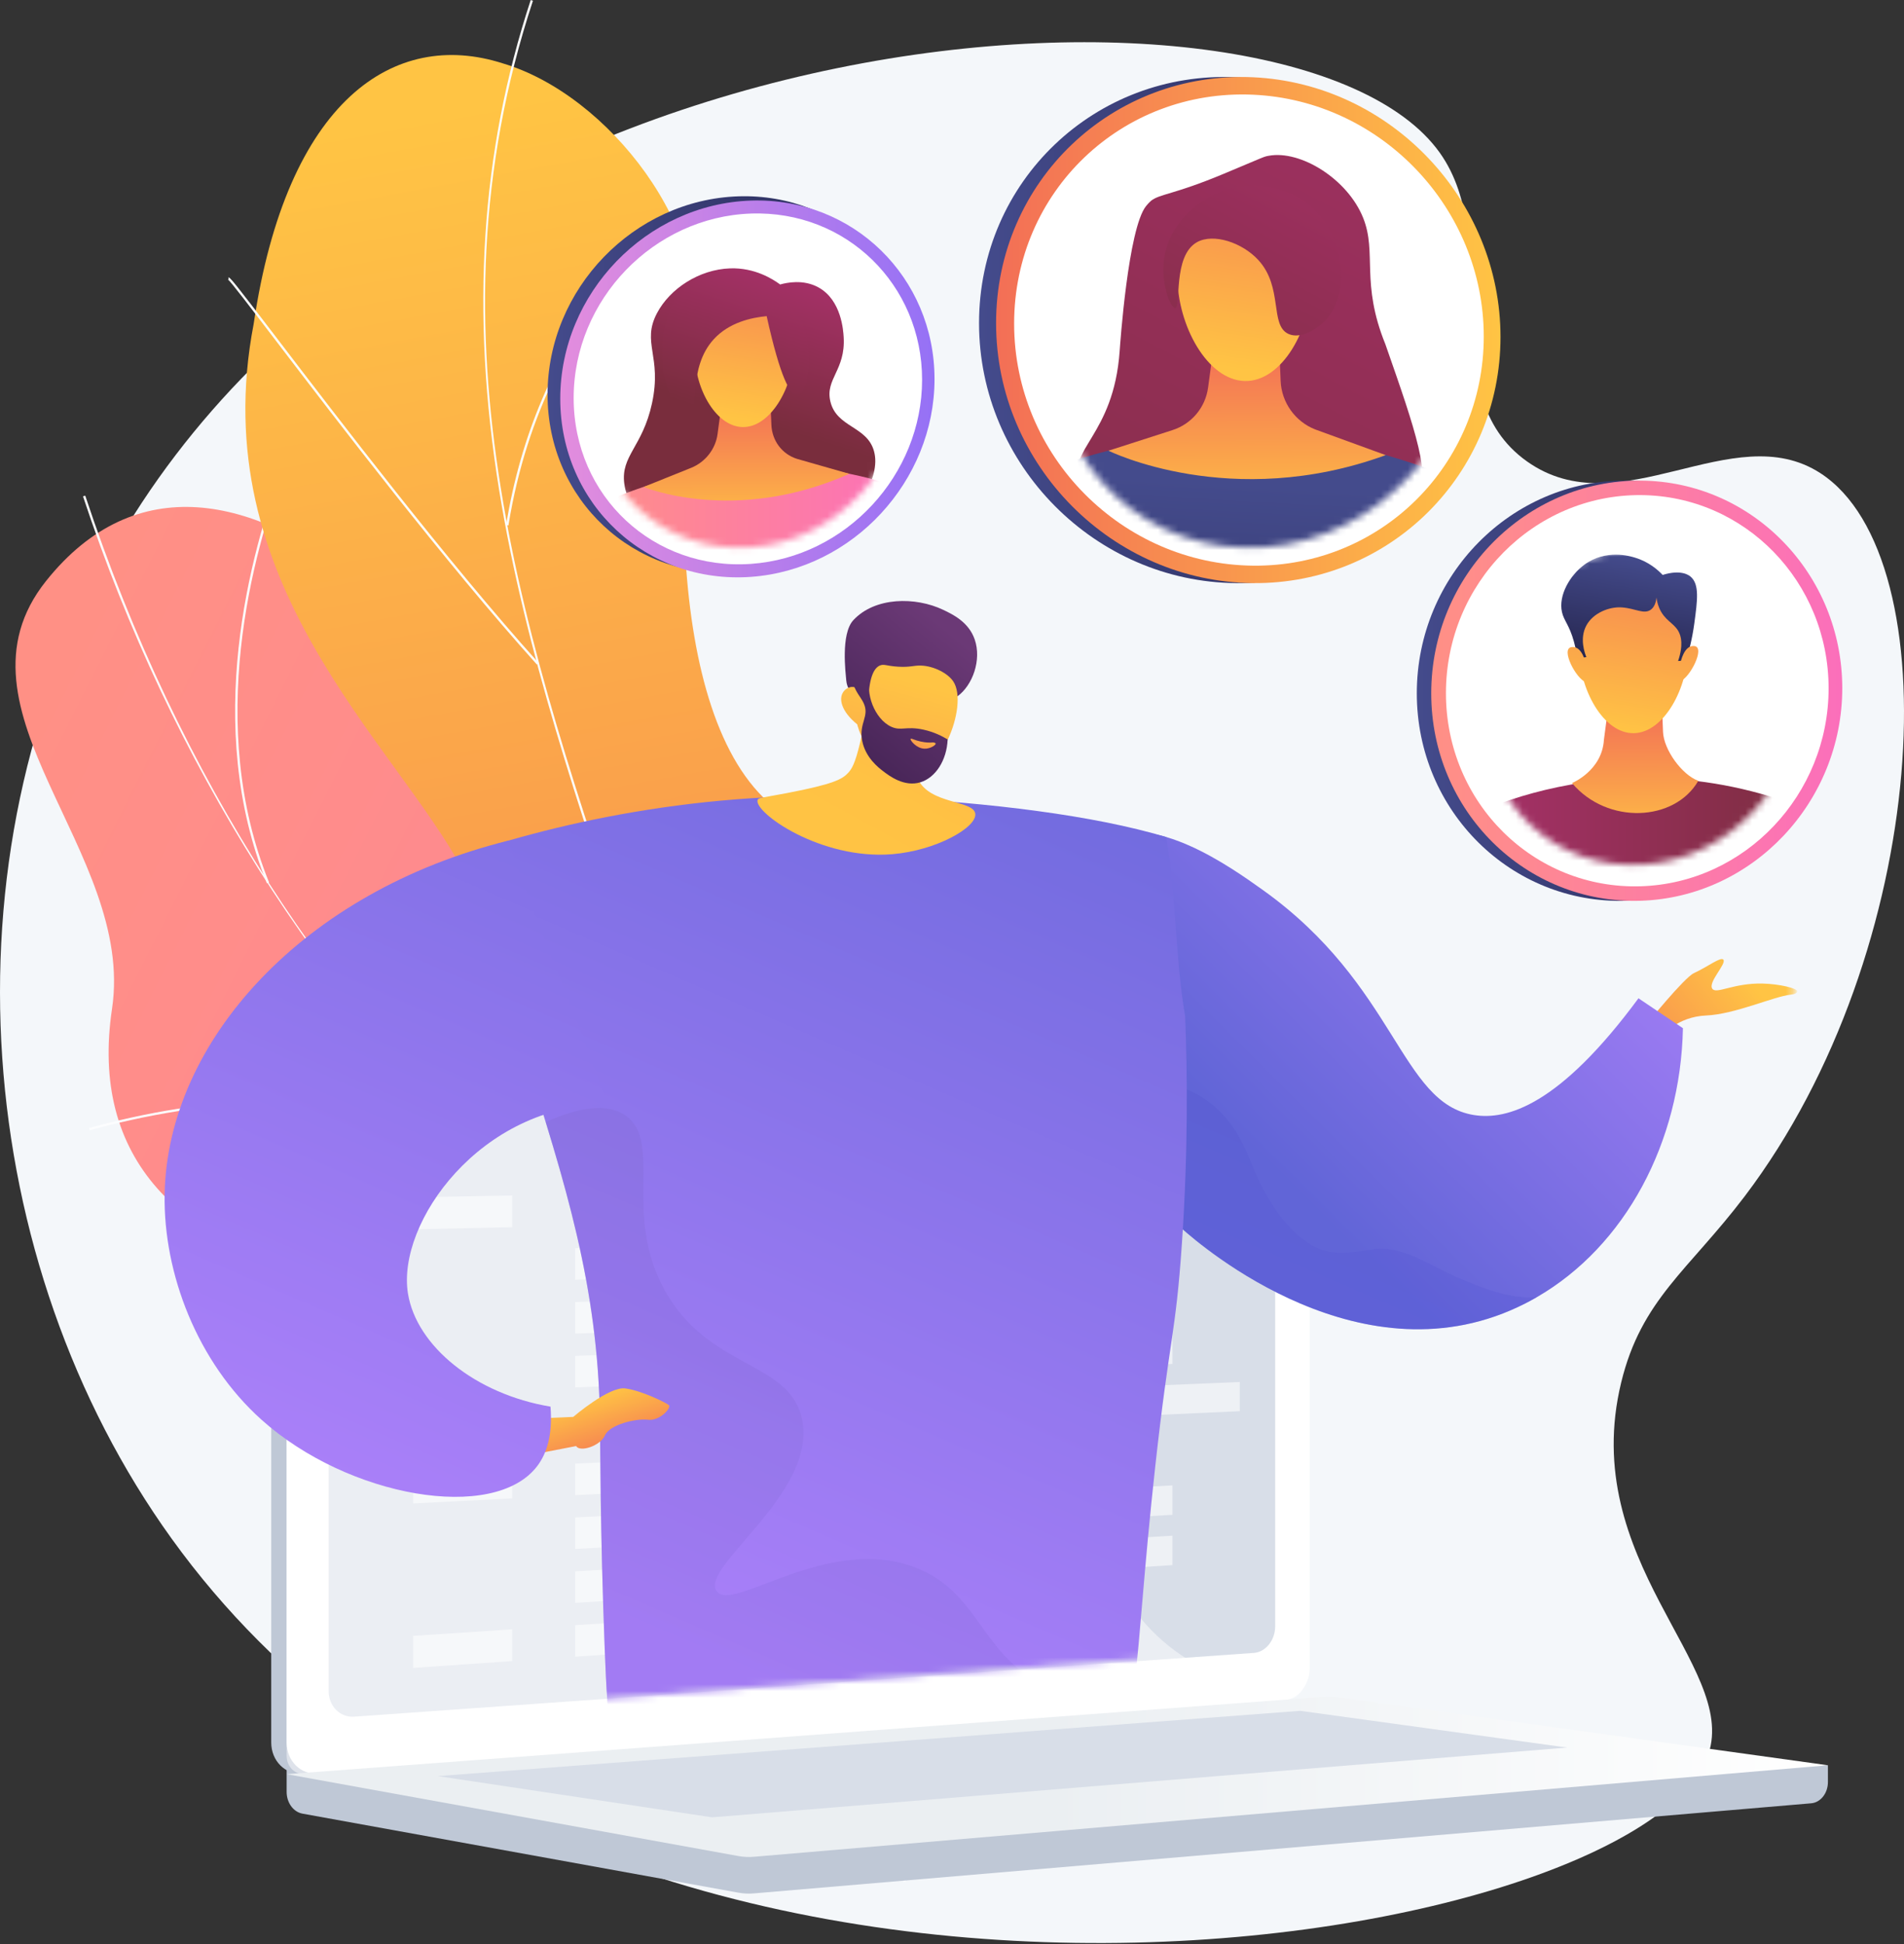 <svg width="282" height="288" viewBox="0 0 282 288" fill="none" xmlns="http://www.w3.org/2000/svg">
<rect x="0" y="0" width="282" height="288" fill="#333333" stroke="none"/>
<g clip-path="url(#clip0)">
<path d="M213.236 22.617C222.864 36.112 211.974 58.271 226.156 68.348C239.961 78.157 256.62 61.665 269.622 70.096C288.909 82.604 286.022 140.798 258.398 177.226C250.091 188.182 243.099 192.483 240.111 204.807C233.696 231.266 257.381 246.716 253.043 259.816C243.274 289.309 88.543 315.601 25.426 227.938C-4.052 186.995 -9.024 127.477 16.451 81.965C62.484 -0.276 191.631 -7.665 213.236 22.617Z" fill="#F4F7FA"/>
<path d="M171.309 249.777C173.491 248.744 177.329 244.572 177.882 243.072C181.56 233.086 189.658 214.836 185.576 204.354C184.879 202.563 176.185 203.508 174.502 202.203C168.812 201.458 166.793 201.553 161.731 198.185C146.79 188.241 162.882 155.267 131.855 155.56C109.129 155.774 93.999 168.538 85.854 135.744C77.71 102.951 33.42 52.73 6.823 86.064C-8.442 105.194 20.081 126.085 16.592 149.44C13.278 171.632 26.459 184.75 50.451 189.652C74.444 194.555 66.457 206.885 66.433 226.963C66.404 251.081 101.184 244.086 116.966 239.485C129.674 235.78 164.532 234.93 171.309 249.777Z" fill="url(#paint0_linear)"/>
<path d="M181.753 224.642C161.622 221.791 142.228 215.881 124.111 207.077C106.701 198.618 90.444 187.48 75.788 173.974C47.337 147.753 25.382 113.022 12.296 73.533L12.624 73.424C40.255 156.807 103.5 213.209 181.801 224.3L181.753 224.642Z" fill="#FCFDFE"/>
<path d="M65.224 236.918L65.02 236.639C73.603 230.374 86.06 224.408 100.094 219.84C113.626 215.436 127.448 212.782 138.015 212.557L138.022 212.903C115.363 213.383 82.706 224.156 65.224 236.918Z" fill="#FCFDFE"/>
<path d="M166.437 222.297C155.577 217.423 147.603 207.262 142.733 192.094C139.179 181.02 137.33 167.576 137.241 152.136L137.586 152.134C137.675 167.539 139.518 180.948 143.062 191.989C147.899 207.06 155.811 217.151 166.577 221.982L166.437 222.297Z" fill="#FCFDFE"/>
<path d="M71.874 170.082C52.213 160.014 29.163 163.083 13.287 167.431L13.196 167.098C29.128 162.735 52.271 159.656 72.03 169.775L71.874 170.082Z" fill="#FCFDFE"/>
<path d="M39.531 130.848C30.067 107.485 36.991 81.979 41.961 68.854L42.284 68.977C37.332 82.054 30.431 107.465 39.849 130.718L39.531 130.848Z" fill="#FCFDFE"/>
<path d="M117.517 277.188C129.656 275.401 141.783 273.334 153.888 270.989C154.085 271.167 158.064 244.748 145.531 230.893C120.746 204.053 137.441 179.963 142.203 165.689C149.748 145.575 145.779 123.795 125.334 123.473C102.657 122.672 98.546 85.091 102.656 50.905C105.834 34.233 90.123 14.005 74.445 9.381C58.439 4.259 42.467 14.743 37.572 47.976C30.162 86.453 58.207 109.656 68.592 128.948C78.81 147.885 55.04 163.207 74.173 179.987C90.267 194.896 110.55 205.614 103.13 224.342C95.506 242.858 97.332 257.996 117.517 277.188Z" fill="url(#paint1_linear)"/>
<path d="M133.825 278.751C133.802 278.444 122.401 223.478 102.252 168.986C99.485 160.213 96.484 151.38 93.583 142.839C85.806 119.947 77.764 96.274 73.942 72.688C69.665 46.293 71.191 22.517 78.605 0L78.933 0.109C62.456 50.145 77.735 95.116 93.909 142.728C96.811 151.271 99.812 160.104 102.578 168.874C122.583 222.975 134.174 278.515 134.17 278.748L133.825 278.742L133.998 278.745L133.825 278.751Z" fill="#FCFDFE"/>
<path d="M79.52 98.444C65.975 83.375 49.639 61.971 40.862 50.472C36.948 45.343 34.119 41.637 33.786 41.429L33.854 41.321L33.82 41.101C34.075 41.064 34.548 41.63 41.136 50.262C49.91 61.757 66.24 83.155 79.776 98.213L79.52 98.444Z" fill="#FCFDFE"/>
<path d="M75.302 77.834L74.961 77.778C77.101 64.588 82.139 52.756 89.53 43.559C95.395 36.261 100.979 32.763 102.473 32.114C102.807 31.968 102.915 31.971 102.999 32.027L102.807 32.314C102.843 32.337 102.875 32.336 102.875 32.337C102.358 32.369 96.797 35.466 90.735 42.638C85.247 49.135 78.112 60.514 75.302 77.834Z" fill="#FCFDFE"/>
<path d="M114.13 204.218C112.211 188.08 115.961 170.73 125.279 152.652C130.132 143.235 136.319 134.012 143.67 125.237C144.072 124.758 144.361 124.412 144.405 124.337L144.704 124.51C144.648 124.607 144.439 124.857 143.934 125.46C133.713 137.661 110.379 169.757 114.472 204.176L114.13 204.218Z" fill="#FCFDFE"/>
<path d="M108.649 187.287C101.215 175.261 89.486 169.135 80.956 166.114C71.283 162.688 63.649 162.382 63.582 162.377L63.565 162.206L63.51 162.37L63.391 162.2L63.52 162.038C63.766 161.978 94.403 163.588 108.942 187.104L108.649 187.287Z" fill="#FCFDFE"/>
<path d="M131.8 269.689C131.54 262.631 134.049 250.612 147.472 233.446C147.806 233.02 148.068 232.684 148.102 232.617L148.227 232.681L148.434 232.651C148.449 232.755 148.449 232.757 147.744 233.659C134.386 250.743 131.888 262.675 132.145 269.677L131.8 269.689Z" fill="#FCFDFE"/>
<path d="M128.714 256.505C125.177 244.287 108.007 235.288 98.087 231.011C97.745 230.864 97.539 230.775 97.459 230.733L97.616 230.427C97.687 230.463 97.912 230.56 98.224 230.694C108.2 234.995 125.47 244.054 129.046 256.41L128.714 256.505Z" fill="#FCFDFE"/>
<path d="M270.731 261.502L42.453 259.493V265.437C42.453 267.051 43.449 268.422 44.798 268.667L109.348 280.372C110.114 280.511 110.891 280.548 111.664 280.482L268.252 267.136C269.65 267.017 270.732 265.64 270.732 263.983V261.502H270.731Z" fill="#BFC8D6"/>
<path d="M187.89 251.866L44.814 262.74C42.254 262.934 40.172 260.866 40.172 258.121V148.121C40.172 145.376 42.254 143.15 44.814 143.15H187.89C189.999 143.15 191.705 145.162 191.705 147.644V247.083C191.705 249.564 190 251.706 187.89 251.866Z" fill="#BFC8D6"/>
<path d="M190.172 251.866L47.096 262.74C44.535 262.934 42.453 260.866 42.453 258.121V148.121C42.453 145.376 44.535 143.15 47.096 143.15H190.172C192.281 143.15 193.987 145.162 193.987 147.644V247.083C193.987 249.564 192.281 251.706 190.172 251.866Z" fill="white"/>
<path d="M185.715 244.856L52.455 254.302C50.371 254.449 48.678 252.753 48.678 250.511V154.206C48.678 151.964 50.371 150.14 52.455 150.13L185.715 149.538C187.455 149.53 188.862 151.178 188.862 153.22V240.938C188.862 242.978 187.455 244.732 185.715 244.856Z" fill="#D8DEE8"/>
<path d="M123.686 146.159C123.686 147.18 122.95 148.012 122.041 148.015C121.13 148.018 120.391 147.189 120.391 146.165C120.391 145.14 121.13 144.31 122.041 144.309C122.951 144.308 123.686 145.136 123.686 146.159Z" fill="white"/>
<path opacity="0.48" d="M155.7 221.697C144.67 215.315 135.997 223.402 127.627 215.422C122.553 210.585 125.044 206.977 118.8 199.749C111.884 191.742 107.382 194.433 100.432 187.227C91.644 178.115 96.039 171.026 88.469 164.484C79.287 156.548 69.383 163.893 60.642 156.282C56.871 152.999 54.803 148.226 53.723 143.15H45.169C43.671 143.15 42.453 144.457 42.453 146.068V260.093C42.453 261.704 43.671 262.918 45.169 262.803L190.988 251.672C191.704 251.617 192.338 251.167 192.745 250.516C182.071 250.098 175.513 246.25 171.321 242.271C163.12 234.488 164.543 226.814 155.7 221.697Z" fill="white"/>
<path d="M195.874 251.373L42.453 262.818L109.348 274.948C110.114 275.087 110.891 275.124 111.664 275.058L270.731 261.501L198.314 251.45C197.505 251.338 196.688 251.312 195.874 251.373Z" fill="url(#paint2_linear)"/>
<path d="M64.84 263.106L192.567 253.436L232.097 258.878L105.471 269.215L64.84 263.106Z" fill="#D8DEE8"/>
<g opacity="0.75">
<path opacity="0.75" d="M75.866 157.692L61.192 157.743V152.988H75.866V157.692Z" fill="white"/>
<path opacity="0.75" d="M152.752 157.422L85.186 157.659V152.988H152.752V157.422Z" fill="white"/>
<path opacity="0.75" d="M99.35 165.503L85.186 165.637V160.967L99.35 160.883V165.503Z" fill="white"/>
<path opacity="0.75" d="M173.65 164.8L108.35 165.419V160.828L173.65 160.438V164.8Z" fill="white"/>
<path opacity="0.75" d="M99.35 173.397L85.186 173.617V168.946L99.35 168.777V173.397Z" fill="white"/>
<path opacity="0.75" d="M173.65 172.251L108.35 173.258V168.669L173.65 167.889V172.251Z" fill="white"/>
<path opacity="0.75" d="M75.866 181.794L61.192 182.108V177.354L75.866 177.091V181.794Z" fill="white"/>
<path opacity="0.75" d="M152.752 180.149L85.186 181.595V176.924L152.752 175.713V180.149Z" fill="white"/>
<path opacity="0.75" d="M99.35 189.186L85.186 189.573V184.902L99.35 184.564V189.186Z" fill="white"/>
<path opacity="0.75" d="M173.65 187.151L108.35 188.939V184.35L173.65 182.79V187.151Z" fill="white"/>
<path opacity="0.75" d="M99.35 197.08L85.186 197.552V192.88L99.35 192.458V197.08Z" fill="white"/>
<path opacity="0.75" d="M173.65 194.602L108.35 196.78V192.189L173.65 190.24V194.602Z" fill="white"/>
<path opacity="0.75" d="M99.35 204.974L85.186 205.53V200.86L99.35 200.353V204.974Z" fill="white"/>
<path opacity="0.75" d="M173.65 202.052L108.35 204.62V200.029L173.65 197.69V202.052Z" fill="white"/>
<path opacity="0.75" d="M122.241 211.83L108.566 212.45V207.861L122.241 207.289V211.83Z" fill="white"/>
<path opacity="0.75" d="M183.622 209.05L130.933 211.436V206.926L183.622 204.724V209.05Z" fill="white"/>
<path opacity="0.75" d="M75.866 221.965L61.192 222.717V217.963L75.866 217.262V221.965Z" fill="white"/>
<path opacity="0.75" d="M152.752 218.023L85.186 221.487V216.816L152.752 213.589V218.023Z" fill="white"/>
<path opacity="0.75" d="M99.35 228.655L85.186 229.466V224.795L99.35 224.034V228.655Z" fill="white"/>
<path opacity="0.75" d="M173.65 224.402L108.35 228.14V223.551L173.65 220.041V224.402Z" fill="white"/>
<path opacity="0.75" d="M99.35 236.549L85.186 237.444V232.774L99.35 231.927V236.549Z" fill="white"/>
<path opacity="0.75" d="M173.65 231.853L108.35 235.981V231.39L173.65 227.491V231.853Z" fill="white"/>
<path opacity="0.75" d="M75.866 246.068L61.192 247.083V242.329L75.866 241.365V246.068Z" fill="white"/>
<path opacity="0.75" d="M152.752 240.749L85.186 245.423V240.752L152.752 236.314V240.749Z" fill="white"/>
</g>
<mask id="mask0" mask-type="alpha" maskUnits="userSpaceOnUse" x="-5" y="77" width="273" height="182">
<path d="M34.529 95.766L131.785 77.498L267.942 84.342L262.313 238.786L-4.172 258.513L34.529 95.766Z" fill="#C4C4C4"/>
</mask>
<g mask="url(#mask0)">
<path d="M246.156 153.429C246.156 153.429 248.429 150.61 252.691 150.433C256.949 150.256 262.745 147.598 265.232 147.344C265.832 147.283 266.128 147.103 266.18 146.876C266.284 146.411 263.525 145.761 261.075 145.702C256.729 145.596 254.192 147.339 253.604 146.462C252.948 145.481 255.757 142.759 255.243 142.161C254.844 141.697 252.935 143.218 250.889 144.154C249.438 144.818 243.753 151.865 243.753 151.865L246.156 153.429Z" fill="url(#paint3_linear)"/>
<path d="M249.258 152.317C248.91 169.236 240.718 184.604 227.6 192.171C227.057 192.484 226.503 192.786 225.941 193.073C201.971 205.325 177.954 184.592 175.064 182.013C174.316 181.347 170.738 178.069 167.008 172.629C162.803 166.511 158.406 157.649 157.647 146.717C157.338 142.243 156.394 128.599 163.458 124.464C170.73 120.206 182.302 128.463 187.003 131.816C206.883 145.999 207.361 163.41 218.295 165.177C223.195 165.97 230.979 163.743 242.673 147.884C244.871 149.364 247.063 150.841 249.258 152.317Z" fill="url(#paint4_linear)"/>
<path opacity="0.3" d="M227.598 192.171C227.055 192.484 226.501 192.786 225.94 193.073C201.97 205.325 177.952 184.592 175.062 182.013C174.315 181.347 170.737 178.069 167.007 172.629C168.167 167.37 169.744 160.4 169.744 160.4C169.744 160.4 180.03 159.121 184.91 171.327C186.673 175.737 188.802 180.034 192.406 183.128C196.042 186.254 198.856 185.778 203.439 185.062C207.656 184.406 212.062 187.626 215.716 189.178C219.499 190.784 223.422 192.44 227.598 192.171Z" fill="url(#paint5_linear)"/>
<path d="M145.656 314H165.79C165.521 311.02 165.268 308.012 165.032 304.974C162.746 275.388 162.556 248.297 163.498 224.278C151.105 226.097 138.727 227.914 126.364 229.729C128.129 254.798 132.85 273.799 137.005 286.818C140.19 296.801 143.416 304.436 145.656 314Z" fill="url(#paint6_linear)"/>
<path opacity="0.3" d="M145.656 314H151.329C151.105 312.661 150.966 311.208 150.938 309.593C150.794 301.501 153.602 300.888 153.416 293.141C153.134 281.39 146.492 275.125 143.157 267.686C139.635 259.834 138.287 247.289 147.778 226.585C140.635 227.633 133.498 228.681 126.364 229.728C128.129 254.797 132.85 273.798 137.005 286.817C140.191 296.8 143.416 304.437 145.656 314Z" fill="url(#paint7_linear)"/>
<path d="M103.358 314H128.043C130.651 282.919 133.544 252.387 136.689 222.419C112.255 219.536 103.414 227.963 100.559 231.367C91.77 241.843 94.54 259.861 100.083 295.911C101.375 304.305 102.478 309.442 103.358 314Z" fill="url(#paint8_linear)"/>
<path d="M66.629 127.262C81.2 122.245 103.476 116.725 130.788 118.106C146.647 118.909 161.901 120.767 172.73 123.996C174.196 132.488 174.065 142.056 175.532 150.552C175.869 159.061 175.978 170.583 175.053 184.185C174.13 197.786 173.226 197.979 171.11 217.164C167.662 248.433 169.104 256.635 163.024 260.304C159.071 262.689 157.642 259.715 137.5 257.342C124.017 255.753 117.145 255.006 110.329 257.297C101.056 260.413 97.955 265.833 94.133 263.995C90.47 262.232 90.004 255.655 89.561 244.194C88.879 226.516 88.921 214.506 88.858 210.207C88.569 190.48 83.764 175.368 77.613 156.025C73.769 143.935 69.721 134.144 66.629 127.262Z" fill="url(#paint9_linear)"/>
<path d="M128.978 98.513C128.762 103.481 128.025 107.385 127.381 110.05C126.643 113.103 126.185 113.875 125.619 114.489C124.767 115.413 123.511 116.154 116.562 117.484C112.783 118.207 112.305 118.15 112.202 118.529C111.705 120.376 121.548 127.407 132.148 126.538C138.642 126.006 144.705 122.568 144.448 120.544C144.19 118.507 137.693 119.18 135.961 115.416C134.756 112.798 136.438 109.294 138.361 106.426C136.819 102.992 130.518 101.944 128.978 98.513Z" fill="url(#paint10_linear)"/>
<path d="M141.78 103.172C144.068 101.525 145.403 97.753 144.365 94.733C143.472 92.136 141.104 91.009 139.687 90.334C135.58 88.38 129.589 88.417 126.388 91.869C124.491 93.915 125.256 99.756 125.338 100.787C125.432 101.954 126.089 102.566 126.553 103.58C127.194 104.987 128.189 107.217 129.791 110.924C130.262 110.149 130.899 109.208 131.741 108.24C132.065 107.867 133.352 106.417 134.922 105.386C138.067 103.315 139.611 104.732 141.78 103.172Z" fill="url(#paint11_linear)"/>
<path d="M126.963 107.305C126.963 107.305 128.212 113.043 133.926 114.558C139.044 115.915 143.575 104.489 141.181 100.931C140.381 99.745 138.356 98.679 136.454 98.598C135.33 98.551 134.839 98.876 133.006 98.761C131.315 98.656 130.934 98.328 130.332 98.58C129.578 98.895 128.739 100.009 128.61 103.75C127.982 102.423 126.962 101.65 126.021 101.774C125.87 101.794 125.448 101.921 125.135 102.224C124.001 103.319 124.618 105.416 126.963 107.305Z" fill="url(#paint12_linear)"/>
<path d="M130.332 97.805C130.513 98.074 129.47 98.76 128.985 100.067C128.042 102.602 129.542 106.535 132.01 107.662C133.471 108.327 134.194 107.522 136.781 108.091C138.384 108.445 139.605 109.085 140.355 109.543C140.222 112.63 138.569 115.194 136.329 115.884C133.918 116.628 131.7 114.931 130.773 114.221C130.153 113.747 128.164 112.231 127.689 109.705C127.194 107.073 128.824 106.138 127.916 104.164C127.458 103.169 126.641 102.528 126.216 100.757C126.102 100.276 126.053 99.868 126.03 99.598C127.785 98.612 130.07 97.417 130.332 97.805Z" fill="url(#paint13_linear)"/>
<path d="M138.197 109.974C138.197 109.974 136.925 110.195 135.091 109.453C135.002 109.417 134.893 109.411 134.865 109.456C134.762 109.626 135.692 110.857 136.901 110.909C137.761 110.945 138.622 110.379 138.58 110.147C138.563 110.05 138.382 110.001 138.197 109.974Z" fill="url(#paint14_linear)"/>
<path opacity="0.3" d="M155.186 249.912C145.277 245.388 145.334 236.326 136.088 232.417C122.91 226.844 108.37 239.161 106.102 235.659C103.743 232.017 121.101 221.178 118.79 210.223C116.954 201.519 104.839 202.908 98.356 190.957C92.21 179.628 98.168 169.282 92.727 165.312C90.776 163.889 87.336 163.301 80.817 166.215C85.362 181.021 88.623 194.073 88.859 210.21C88.922 214.51 88.88 226.519 89.562 244.198C90.005 255.659 90.471 262.236 94.134 263.998C97.956 265.836 101.057 260.416 110.33 257.3C117.146 255.01 124.019 255.756 137.501 257.346C157.643 259.72 159.073 262.693 163.025 260.308C165.6 258.754 166.825 256.376 167.644 251.787C163.598 252.176 159.309 251.794 155.186 249.912Z" fill="url(#paint15_linear)"/>
<path d="M80.073 210.112L84.901 209.894C84.901 209.894 90.194 205.358 92.603 205.676C95.014 205.993 98.621 207.777 99.061 208.147C99.501 208.517 97.741 210.537 95.982 210.316C94.223 210.094 90.298 211.03 89.597 212.63C88.895 214.231 85.851 215.163 85.334 214.213L78.844 215.468L80.073 210.112Z" fill="url(#paint16_linear)"/>
<path d="M81.533 208.375C81.871 212.497 81.008 215.281 79.569 217.18C73.191 225.591 51.551 221.829 38.712 210.299C29.22 201.776 24.198 188.669 24.383 176.982C24.745 154.178 45.04 132.005 75.308 124.525C79.797 138.515 85.372 149.567 89.864 163.57C71.165 163.671 58.739 181.136 60.42 191.606C61.675 199.407 70.406 206.521 81.533 208.375Z" fill="url(#paint17_linear)"/>
</g>
<path d="M109.348 84.826C93.907 85.934 81.097 74.105 81.097 58.434C81.097 42.763 93.907 29.592 109.348 29.084C124.464 28.587 136.528 40.455 136.528 55.532C136.528 70.609 124.465 83.741 109.348 84.826Z" fill="url(#paint18_linear)"/>
<path d="M111.231 85.455C95.79 86.563 82.98 74.734 82.98 59.063C82.98 43.392 95.79 30.221 111.231 29.713C126.346 29.216 138.411 41.084 138.411 56.161C138.411 71.237 126.346 84.37 111.231 85.455Z" fill="url(#paint19_linear)"/>
<path d="M136.57 56.257C136.57 70.334 125.336 82.539 111.231 83.532C96.842 84.546 84.964 73.552 84.964 58.958C84.964 44.364 96.842 32.128 111.231 31.634C125.337 31.151 136.57 42.179 136.57 56.257Z" fill="white"/>
<mask id="mask1" mask-type="alpha" maskUnits="userSpaceOnUse" x="87" y="34" width="48" height="48">
<path d="M134.097 56.399C134.097 69.129 123.944 80.165 111.195 81.063C98.19 81.98 87.454 72.038 87.454 58.841C87.454 45.645 98.19 34.579 111.195 34.133C123.945 33.696 134.097 43.669 134.097 56.399Z" fill="white"/>
</mask>
<g mask="url(#mask1)">
<path d="M108.13 39.756C103.561 39.915 99.227 42.74 97.303 46.397C94.985 50.805 98.08 52.728 96.568 59.741C95.176 66.2 91.924 67.497 92.462 71.643C93.051 76.184 97.493 78.806 99.248 79.841C107.145 84.502 119.488 83.507 125.758 76.441C126.281 75.851 130.609 70.972 129.441 66.813C128.395 63.091 123.914 63.352 122.986 59.476C122.187 56.137 125.248 54.844 124.956 49.947C124.899 48.989 124.63 44.455 121.222 42.574C118.953 41.322 116.46 41.886 115.546 42.142C114.451 41.337 111.78 39.628 108.13 39.756Z" fill="url(#paint20_linear)"/>
<path d="M84.964 76.791C84.964 76.791 108.041 61.816 136.571 73.459C136.571 73.459 132.937 85.241 111.232 87.397C88.849 89.618 84.964 76.791 84.964 76.791Z" fill="url(#paint21_linear)"/>
<path d="M107.142 57.798L106.277 64.3C105.982 66.52 104.469 68.455 102.365 69.303L95.331 72.134C95.331 72.134 108.794 77.771 125.797 70.188L118.045 67.975C115.845 67.286 114.345 65.294 114.249 62.928L114.027 57.437L107.142 57.798Z" fill="url(#paint22_linear)"/>
<path d="M117.633 51.557C117.633 57.001 114.361 63.031 110.305 63.26C106.226 63.489 102.902 57.769 102.902 52.27C102.902 46.772 106.226 43.623 110.305 43.449C114.361 43.276 117.633 46.114 117.633 51.557Z" fill="url(#paint23_linear)"/>
<path d="M113.55 46.831C111.347 47.044 108.01 47.729 105.698 50.271C101.817 54.54 103.66 60.902 101.934 61.379C100.396 61.803 98.013 57.331 98.052 52.28C98.085 48.05 99.529 43.001 103.288 41.59C105.495 40.762 106.145 41.931 113.264 42.333C117.412 42.568 115.785 44.503 116.718 45.156C120.86 48.058 120.336 58.237 118.106 58.486C117.049 58.604 115.588 56.028 113.55 46.831Z" fill="url(#paint24_linear)"/>
</g>
<path d="M240.859 133.437C223.904 133.977 209.842 120.195 209.842 102.703C209.842 85.211 223.903 71.078 240.859 71.196C257.463 71.312 270.719 85.105 270.719 101.944C270.719 118.783 257.463 132.907 240.859 133.437Z" fill="url(#paint25_linear)"/>
<path d="M242.996 133.437C226.041 133.977 211.979 120.195 211.979 102.703C211.979 85.211 226.04 71.078 242.996 71.196C259.601 71.312 272.856 85.105 272.856 101.944C272.856 118.783 259.601 132.907 242.996 133.437Z" fill="url(#paint26_linear)"/>
<path d="M270.833 101.969C270.833 117.693 258.491 130.817 242.996 131.29C227.196 131.773 214.157 118.966 214.157 102.676C214.157 86.386 227.196 73.253 242.996 73.342C258.491 73.43 270.833 86.245 270.833 101.969Z" fill="white"/>
<mask id="mask2" mask-type="alpha" maskUnits="userSpaceOnUse" x="219" y="81" width="48" height="48">
<path d="M266.384 103.401C266.384 116.131 256.231 127.168 243.482 128.066C230.477 128.982 219.741 119.041 219.741 105.844C219.741 92.647 230.477 81.582 243.482 81.136C256.232 80.699 266.384 90.671 266.384 103.401Z" fill="white"/>
</mask>
<g mask="url(#mask2)">
<path d="M214.157 122.653C214.157 122.653 239.493 106.97 270.834 121.252C270.834 121.252 266.841 134.248 242.997 135.676C218.421 137.149 214.157 122.653 214.157 122.653Z" fill="url(#paint27_linear)"/>
<path d="M238.505 102.372L237.555 109.593C237.28 114.184 232.828 116.001 232.828 116.001C238.054 122.207 248.041 121.735 251.535 115.666C249.121 114.801 246.415 111.065 246.309 108.419L246.065 102.278L238.505 102.372Z" fill="url(#paint28_linear)"/>
<path d="M250.028 95.874C250.028 101.952 246.435 108.541 241.979 108.613C237.499 108.687 233.849 102.151 233.849 96.011C233.849 89.872 237.499 86.504 241.979 86.493C246.436 86.482 250.028 89.796 250.028 95.874Z" fill="url(#paint29_linear)"/>
<path d="M233.608 97.563C234.056 97.487 234.504 97.411 234.952 97.335C234.746 96.833 233.898 94.616 234.952 92.662C235.963 90.785 238.346 89.862 240.163 89.976C242.228 90.106 243.467 91.069 244.504 90.313C245.086 89.889 245.275 89.121 245.341 88.523C245.387 88.904 245.491 89.469 245.759 90.092C246.53 91.882 247.833 92.248 248.543 93.43C249.02 94.225 249.331 95.559 248.543 97.921C248.937 97.894 249.33 97.866 249.723 97.839C250.138 96.513 250.636 94.634 250.945 92.338C251.405 88.927 251.721 86.58 250.416 85.441C250.156 85.215 249.006 84.314 246.253 85.168C245.607 84.485 244.248 83.235 242.156 82.606C241.433 82.388 237.842 81.308 234.658 83.651C232.493 85.244 230.795 88.215 231.341 90.667C231.63 91.963 232.419 92.543 233.113 95.049C233.405 96.106 233.54 96.996 233.608 97.563Z" fill="url(#paint30_linear)"/>
<path d="M248.91 98.128C248.91 98.128 249.426 95.461 250.996 95.711C252.562 95.962 250.317 100.344 248.91 100.885V98.128Z" fill="url(#paint31_linear)"/>
<path d="M234.857 98.266C234.857 98.266 234.331 95.584 232.729 95.864C231.123 96.145 233.423 100.535 234.857 101.047V98.266Z" fill="url(#paint32_linear)"/>
</g>
<path d="M183.083 86.38C162.271 86.214 145.005 68.936 145.005 47.869C145.005 26.803 162.271 10.47 183.083 11.446C203.456 12.4 219.715 29.65 219.715 49.917C219.715 70.185 203.456 86.543 183.083 86.38Z" fill="url(#paint33_linear)"/>
<path d="M185.607 86.38C164.795 86.214 147.528 68.936 147.528 47.869C147.528 26.803 164.795 10.47 185.607 11.446C205.98 12.4 222.239 29.65 222.239 49.917C222.239 70.185 205.98 86.543 185.607 86.38Z" fill="url(#paint34_linear)"/>
<path d="M219.758 49.849C219.758 68.773 204.619 83.973 185.607 83.796C166.213 83.615 150.202 67.562 150.202 47.942C150.202 28.323 166.213 13.148 185.607 14.03C204.619 14.895 219.758 30.925 219.758 49.849Z" fill="white"/>
<mask id="mask3" mask-type="alpha" maskUnits="userSpaceOnUse" x="155" y="19" width="63" height="63">
<path d="M217.43 48.563C217.43 65.328 204.038 79.862 187.223 81.045C170.07 82.252 155.91 69.16 155.91 51.781C155.91 34.401 170.07 19.829 187.223 19.242C204.039 18.666 217.43 31.799 217.43 48.563Z" fill="white"/>
</mask>
<g mask="url(#mask3)">
<path d="M159.777 71.957C157.905 66.518 164.936 64.662 165.832 52.003C165.892 51.143 167.084 33.852 169.739 30.53C170.092 30.088 170.486 29.738 170.486 29.738C171.814 28.708 173.866 28.829 181.19 25.77C187.467 23.148 187.104 23.224 187.915 23.075C192.634 22.206 199.611 26.531 201.907 32.302C203.966 37.477 201.496 41.896 205.186 50.993V50.994C209.762 64.083 212.05 70.627 209.979 74.737C203.685 87.225 163.981 84.167 159.777 71.957Z" fill="url(#paint35_linear)"/>
<path d="M150.202 71.916C150.202 71.916 181.308 54.261 219.758 72.974C219.758 72.974 214.86 88.422 185.607 88.992C155.438 89.578 150.202 71.916 150.202 71.916Z" fill="url(#paint36_linear)"/>
<path d="M180.095 48.762L178.929 57.411C178.531 60.362 176.492 62.802 173.655 63.715L164.174 66.766C164.174 66.766 182.32 75.788 205.237 67.42L194.79 63.614C191.825 62.45 189.803 59.612 189.674 56.421L189.374 49.017L180.095 48.762Z" fill="url(#paint37_linear)"/>
<path d="M194.236 41.499C194.236 48.815 189.826 56.572 184.359 56.444C178.86 56.315 174.38 48.268 174.38 40.876C174.38 33.483 178.86 29.608 184.359 29.813C189.826 30.016 194.236 34.183 194.236 41.499Z" fill="url(#paint38_linear)"/>
<path d="M174.049 45.634C174.997 45.61 173.629 37.894 177.301 35.867C179.74 34.521 183.971 35.926 186.35 38.5C190.101 42.556 188.002 48.183 190.843 49.471C192.646 50.288 195.054 48.723 196.206 47.56C199.808 43.933 199.317 36.033 195.06 31.458C191.666 27.81 187.059 27.538 185.963 27.507C179.693 27.33 173.934 31.814 172.614 37.268C171.6 41.46 173.348 45.652 174.049 45.634Z" fill="url(#paint39_linear)"/>
</g>
</g>
<defs>
<linearGradient id="paint0_linear" x1="-7.083" y1="127.017" x2="374.039" y2="319.05" gradientUnits="userSpaceOnUse">
<stop stop-color="#FF9085"/>
<stop offset="1" stop-color="#FB6FBB"/>
</linearGradient>
<linearGradient id="paint1_linear" x1="74.4" y1="14.787" x2="122.177" y2="273.332" gradientUnits="userSpaceOnUse">
<stop stop-color="#FFC444"/>
<stop offset="0.996" stop-color="#F36F56"/>
</linearGradient>
<linearGradient id="paint2_linear" x1="42.453" y1="263.216" x2="270.732" y2="263.216" gradientUnits="userSpaceOnUse">
<stop offset="0.494" stop-color="#EBEFF2"/>
<stop offset="1" stop-color="white"/>
</linearGradient>
<linearGradient id="paint3_linear" x1="259.184" y1="145.038" x2="234.625" y2="163.962" gradientUnits="userSpaceOnUse">
<stop stop-color="#FFC444"/>
<stop offset="0.996" stop-color="#F36F56"/>
</linearGradient>
<linearGradient id="paint4_linear" x1="237.434" y1="116.825" x2="184.772" y2="169.793" gradientUnits="userSpaceOnUse">
<stop stop-color="#AA80F9"/>
<stop offset="0.996" stop-color="#6165D7"/>
</linearGradient>
<linearGradient id="paint5_linear" x1="192.764" y1="189.953" x2="202.928" y2="166.498" gradientUnits="userSpaceOnUse">
<stop stop-color="#5958DA"/>
<stop offset="0.996" stop-color="#5153CA"/>
</linearGradient>
<linearGradient id="paint6_linear" x1="188.485" y1="358.198" x2="146.697" y2="248.716" gradientUnits="userSpaceOnUse">
<stop stop-color="#311944"/>
<stop offset="1" stop-color="#893976"/>
</linearGradient>
<linearGradient id="paint7_linear" x1="181.222" y1="360.922" x2="139.448" y2="251.475" gradientUnits="userSpaceOnUse">
<stop stop-color="#311944"/>
<stop offset="1" stop-color="#893976"/>
</linearGradient>
<linearGradient id="paint8_linear" x1="168.387" y1="359.66" x2="113.683" y2="256.48" gradientUnits="userSpaceOnUse">
<stop stop-color="#311944"/>
<stop offset="1" stop-color="#893976"/>
</linearGradient>
<linearGradient id="paint9_linear" x1="95.069" y1="241.417" x2="167.496" y2="74.273" gradientUnits="userSpaceOnUse">
<stop stop-color="#AA80F9"/>
<stop offset="0.996" stop-color="#6165D7"/>
</linearGradient>
<linearGradient id="paint10_linear" x1="119.193" y1="136.456" x2="142.844" y2="93.326" gradientUnits="userSpaceOnUse">
<stop stop-color="#FFC444"/>
<stop offset="0.463" stop-color="#FFC244"/>
<stop offset="0.63" stop-color="#FEBB46"/>
<stop offset="0.749" stop-color="#FCB048"/>
<stop offset="0.845" stop-color="#FA9F4C"/>
<stop offset="0.926" stop-color="#F78951"/>
<stop offset="0.996" stop-color="#F36F56"/>
</linearGradient>
<linearGradient id="paint11_linear" x1="114.942" y1="120.988" x2="138.767" y2="92.036" gradientUnits="userSpaceOnUse">
<stop stop-color="#311944"/>
<stop offset="1" stop-color="#6B3976"/>
</linearGradient>
<linearGradient id="paint12_linear" x1="134.152" y1="100.727" x2="120.755" y2="150.215" gradientUnits="userSpaceOnUse">
<stop stop-color="#FFC444"/>
<stop offset="0.996" stop-color="#F36F56"/>
</linearGradient>
<linearGradient id="paint13_linear" x1="118.272" y1="124.075" x2="142.449" y2="94.695" gradientUnits="userSpaceOnUse">
<stop stop-color="#311944"/>
<stop offset="1" stop-color="#6B3976"/>
</linearGradient>
<linearGradient id="paint14_linear" x1="137.533" y1="108.032" x2="134.914" y2="113.818" gradientUnits="userSpaceOnUse">
<stop stop-color="#FFC444"/>
<stop offset="1" stop-color="#F36F56"/>
</linearGradient>
<linearGradient id="paint15_linear" x1="108.136" y1="247.067" x2="180.607" y2="79.825" gradientUnits="userSpaceOnUse">
<stop stop-color="#8F70E5"/>
<stop offset="0.996" stop-color="#6B5FB1"/>
</linearGradient>
<linearGradient id="paint16_linear" x1="87.338" y1="206.831" x2="90.698" y2="217.075" gradientUnits="userSpaceOnUse">
<stop stop-color="#FFC444"/>
<stop offset="0.996" stop-color="#F36F56"/>
</linearGradient>
<linearGradient id="paint17_linear" x1="41.813" y1="216.983" x2="113.637" y2="51.232" gradientUnits="userSpaceOnUse">
<stop stop-color="#AA80F9"/>
<stop offset="0.996" stop-color="#6165D7"/>
</linearGradient>
<linearGradient id="paint18_linear" x1="81.098" y1="56.984" x2="136.529" y2="56.984" gradientUnits="userSpaceOnUse">
<stop stop-color="#444B8C"/>
<stop offset="0.996" stop-color="#26264F"/>
</linearGradient>
<linearGradient id="paint19_linear" x1="82.98" y1="57.612" x2="138.411" y2="57.612" gradientUnits="userSpaceOnUse">
<stop offset="0.004" stop-color="#E38DDD"/>
<stop offset="1" stop-color="#9571F6"/>
</linearGradient>
<linearGradient id="paint20_linear" x1="119.625" y1="38.597" x2="111.946" y2="62.373" gradientUnits="userSpaceOnUse">
<stop stop-color="#AB316D"/>
<stop offset="1" stop-color="#792D3D"/>
</linearGradient>
<linearGradient id="paint21_linear" x1="84.964" y1="78.341" x2="136.57" y2="78.341" gradientUnits="userSpaceOnUse">
<stop stop-color="#FF9085"/>
<stop offset="1" stop-color="#FB6FBB"/>
</linearGradient>
<linearGradient id="paint22_linear" x1="110.504" y1="59.693" x2="110.603" y2="78.99" gradientUnits="userSpaceOnUse">
<stop offset="0.004" stop-color="#F36F56"/>
<stop offset="1" stop-color="#FFC444"/>
</linearGradient>
<linearGradient id="paint23_linear" x1="113.236" y1="31.944" x2="108.785" y2="61.899" gradientUnits="userSpaceOnUse">
<stop offset="0.004" stop-color="#F36F56"/>
<stop offset="1" stop-color="#FFC444"/>
</linearGradient>
<linearGradient id="paint24_linear" x1="114.033" y1="36.657" x2="106.101" y2="61.214" gradientUnits="userSpaceOnUse">
<stop stop-color="#AB316D"/>
<stop offset="1" stop-color="#792D3D"/>
</linearGradient>
<linearGradient id="paint25_linear" x1="209.843" y1="102.323" x2="270.72" y2="102.323" gradientUnits="userSpaceOnUse">
<stop stop-color="#444B8C"/>
<stop offset="0.996" stop-color="#26264F"/>
</linearGradient>
<linearGradient id="paint26_linear" x1="211.979" y1="102.323" x2="272.857" y2="102.323" gradientUnits="userSpaceOnUse">
<stop stop-color="#FF9085"/>
<stop offset="1" stop-color="#FB6FBB"/>
</linearGradient>
<linearGradient id="paint27_linear" x1="214.157" y1="125.515" x2="270.833" y2="125.515" gradientUnits="userSpaceOnUse">
<stop stop-color="#AB316D"/>
<stop offset="1" stop-color="#792D3D"/>
</linearGradient>
<linearGradient id="paint28_linear" x1="242.125" y1="104.733" x2="242.234" y2="125.727" gradientUnits="userSpaceOnUse">
<stop offset="0.004" stop-color="#F36F56"/>
<stop offset="1" stop-color="#FFC444"/>
</linearGradient>
<linearGradient id="paint29_linear" x1="245.214" y1="75.771" x2="239.908" y2="108.497" gradientUnits="userSpaceOnUse">
<stop offset="0.004" stop-color="#F36F56"/>
<stop offset="1" stop-color="#FFC444"/>
</linearGradient>
<linearGradient id="paint30_linear" x1="242.432" y1="82.554" x2="239.835" y2="98.572" gradientUnits="userSpaceOnUse">
<stop stop-color="#444B8C"/>
<stop offset="0.996" stop-color="#26264F"/>
</linearGradient>
<linearGradient id="paint31_linear" x1="253.496" y1="77.133" x2="248.207" y2="109.755" gradientUnits="userSpaceOnUse">
<stop offset="0.004" stop-color="#F36F56"/>
<stop offset="1" stop-color="#FFC444"/>
</linearGradient>
<linearGradient id="paint32_linear" x1="237.447" y1="74.514" x2="232.131" y2="107.305" gradientUnits="userSpaceOnUse">
<stop offset="0.004" stop-color="#F36F56"/>
<stop offset="1" stop-color="#FFC444"/>
</linearGradient>
<linearGradient id="paint33_linear" x1="145.004" y1="48.893" x2="219.716" y2="48.893" gradientUnits="userSpaceOnUse">
<stop stop-color="#444B8C"/>
<stop offset="0.996" stop-color="#26264F"/>
</linearGradient>
<linearGradient id="paint34_linear" x1="147.528" y1="48.893" x2="222.239" y2="48.893" gradientUnits="userSpaceOnUse">
<stop offset="0.004" stop-color="#F36F56"/>
<stop offset="1" stop-color="#FFC444"/>
</linearGradient>
<linearGradient id="paint35_linear" x1="231.473" y1="-26.342" x2="142.786" y2="141.404" gradientUnits="userSpaceOnUse">
<stop stop-color="#AB316D"/>
<stop offset="1" stop-color="#792D3D"/>
</linearGradient>
<linearGradient id="paint36_linear" x1="185.014" y1="71.833" x2="181.641" y2="132.053" gradientUnits="userSpaceOnUse">
<stop stop-color="#444B8C"/>
<stop offset="0.996" stop-color="#26264F"/>
</linearGradient>
<linearGradient id="paint37_linear" x1="184.627" y1="51.724" x2="184.76" y2="77.459" gradientUnits="userSpaceOnUse">
<stop offset="0.004" stop-color="#F36F56"/>
<stop offset="1" stop-color="#FFC444"/>
</linearGradient>
<linearGradient id="paint38_linear" x1="188.262" y1="14.585" x2="182.324" y2="54.554" gradientUnits="userSpaceOnUse">
<stop offset="0.004" stop-color="#F36F56"/>
<stop offset="1" stop-color="#FFC444"/>
</linearGradient>
<linearGradient id="paint39_linear" x1="202.53" y1="8.031" x2="168.932" y2="71.581" gradientUnits="userSpaceOnUse">
<stop stop-color="#AB316D"/>
<stop offset="1" stop-color="#792D3D"/>
</linearGradient>
<clipPath id="clip0">
<rect width="282" height="288" fill="white"/>
</clipPath>
</defs>
</svg>
